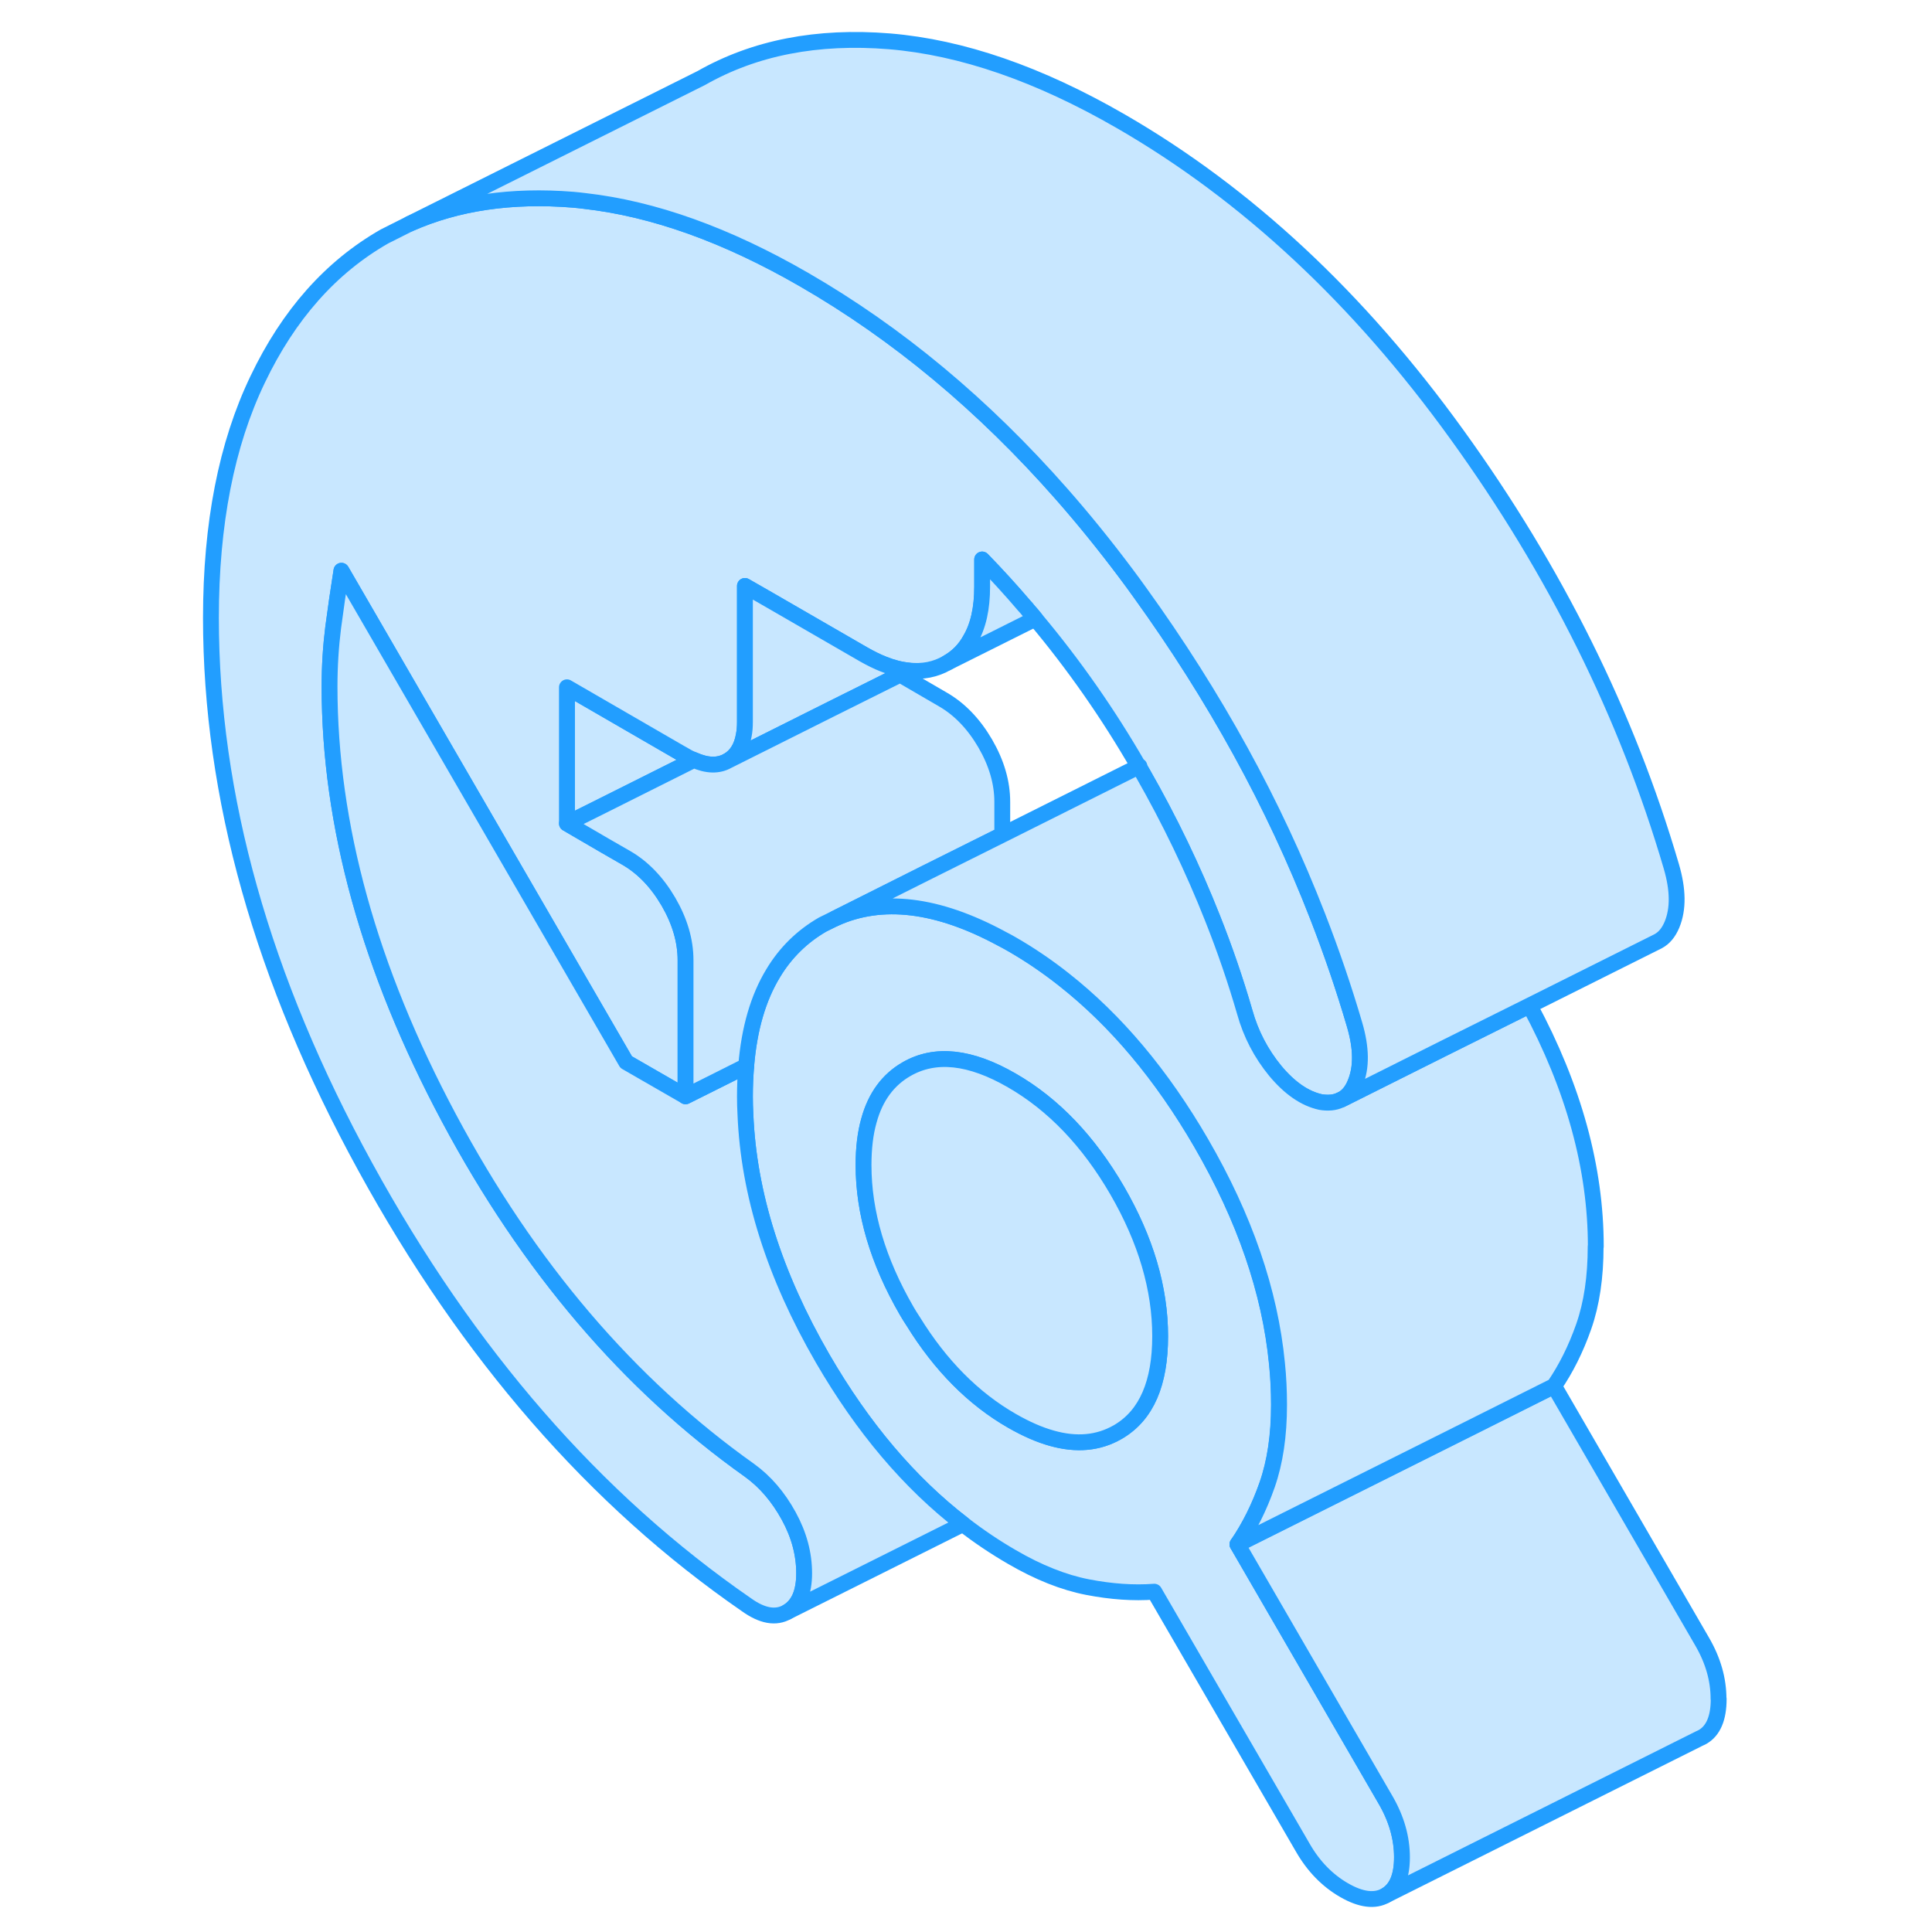 <svg width="48" height="48" viewBox="0 0 100 122" fill="#c8e7ff" xmlns="http://www.w3.org/2000/svg" stroke-width="1px" stroke-linecap="round" stroke-linejoin="round"><path d="M60.9 48.4C60.9 48.4 60.91 48.4 60.91 48.41C60.92 48.4 60.94 48.39 60.95 48.38L60.9 48.4Z" stroke="#229EFF" stroke-linejoin="round"/><path d="M32.82 47.99L32.16 48.32L26.39 51.21L24.8 52V43.4L31.92 47.52L32.29 47.73C32.47 47.84 32.65 47.92 32.82 47.99Z" stroke="#229EFF" stroke-linejoin="round"/><path d="M74.58 68.39C74.38 68.89 74.09 69.24 73.71 69.43L73.62 69.47C73.27 69.63 72.86 69.67 72.38 69.59C71.38 69.37 70.43 68.71 69.52 67.62C68.62 66.52 67.98 65.29 67.6 63.93C67.02 61.93 66.34 59.94 65.56 57.98C64.33 54.87 62.86 51.81 61.14 48.8C61.06 48.67 60.99 48.54 60.91 48.41C60.92 48.4 60.94 48.39 60.95 48.38L60.9 48.4C58.99 45.09 56.82 41.98 54.38 39.07C54.24 38.9 54.1 38.72 53.94 38.55C53.87 38.45 53.78 38.36 53.69 38.26C52.84 37.26 51.94 36.28 51.02 35.33V37.05C51.02 38.41 50.78 39.52 50.27 40.38C49.92 41.02 49.44 41.5 48.82 41.85C48.08 42.28 47.26 42.44 46.37 42.34H46.36C45.86 42.29 45.35 42.16 44.8 41.94C44.39 41.78 43.97 41.57 43.53 41.32L37.35 37.75L36.04 37V45.6C36.04 45.89 36.02 46.17 35.97 46.41C35.84 47.19 35.5 47.73 34.96 48.04C34.36 48.38 33.65 48.36 32.82 47.99C32.65 47.92 32.47 47.84 32.29 47.73L31.92 47.52L24.8 43.4V52L27.22 53.41L28.54 54.17C29.6 54.78 30.49 55.71 31.21 56.94C31.93 58.18 32.29 59.41 32.29 60.63V69.23L28.54 67.07L10.56 36.04C10.37 37.23 10.2 38.42 10.04 39.62C9.89 40.82 9.81 42.06 9.81 43.35C9.81 52.09 12.32 61.18 17.35 70.6C22.38 80.02 28.7 87.43 36.32 92.84C37.32 93.56 38.14 94.52 38.8 95.72C39.46 96.92 39.78 98.13 39.78 99.35C39.78 100.57 39.42 101.38 38.71 101.79C37.99 102.2 37.13 102.05 36.13 101.33C26.58 94.74 18.55 85.52 12.06 73.67C5.56 61.82 2.32 50.27 2.32 39.02C2.32 33.08 3.3 28.06 5.27 23.96C7.23 19.86 9.9 16.86 13.28 14.93L14.87 14.13C17.87 12.8 21.31 12.3 25.17 12.61C25.42 12.63 25.67 12.66 25.92 12.69C30.26 13.18 34.88 14.83 39.78 17.66C45.67 21.06 51.09 25.57 56.04 31.2C57.43 32.78 58.78 34.45 60.1 36.21C60.4 36.61 60.7 37.02 61 37.44C63.35 40.7 65.46 44.03 67.33 47.43C69.2 50.83 70.82 54.3 72.2 57.85C73.08 60.11 73.86 62.39 74.54 64.71C74.97 66.18 74.99 67.4 74.58 68.39Z" stroke="#229EFF" stroke-linejoin="round"/><path d="M54.38 39.07L48.82 41.85C49.44 41.5 49.92 41.02 50.27 40.39C50.78 39.52 51.02 38.41 51.02 37.05V35.33C51.94 36.28 52.84 37.26 53.69 38.26C53.78 38.36 53.87 38.45 53.94 38.55C54.1 38.72 54.24 38.9 54.38 39.07Z" stroke="#229EFF" stroke-linejoin="round"/><path d="M73.62 69.47L73.53 69.52" stroke="#229EFF" stroke-linejoin="round"/><path d="M76.5 113.67L67.14 97.52C67.88 96.44 68.51 95.19 69.01 93.76C69.51 92.33 69.76 90.65 69.76 88.71C69.76 87.84 69.72 86.97 69.63 86.1C69.19 81.56 67.59 76.91 64.84 72.17C62.35 67.88 59.46 64.44 56.17 61.85C55.12 61.02 54.03 60.28 52.9 59.63C52.67 59.5 52.44 59.37 52.22 59.26C48.18 57.08 44.68 56.66 41.72 58L40.95 58.38C39.65 59.13 38.6 60.16 37.82 61.46C36.88 63.01 36.31 64.96 36.12 67.31C36.07 67.93 36.04 68.57 36.04 69.24C36.04 69.61 36.05 69.98 36.07 70.35C36.27 75.38 37.9 80.52 40.95 85.79C43.48 90.15 46.43 93.64 49.81 96.24C50.8 97.01 51.83 97.7 52.9 98.32C54.58 99.3 56.18 99.93 57.67 100.22C59.17 100.51 60.58 100.61 61.89 100.51L71.26 116.66C71.94 117.85 72.82 118.75 73.88 119.36C74.94 119.97 75.82 120.08 76.5 119.69C77.19 119.3 77.53 118.49 77.53 117.28C77.53 116.07 77.19 114.86 76.5 113.67ZM59.67 90.38C59.67 90.38 59.59 90.43 59.55 90.45C58.35 91.13 56.98 91.26 55.42 90.82C54.63 90.6 53.79 90.23 52.9 89.72C50.46 88.32 48.38 86.22 46.66 83.43C46.51 83.21 46.38 82.99 46.25 82.77C44.44 79.64 43.53 76.58 43.53 73.57C43.53 72.51 43.64 71.57 43.87 70.76C44.28 69.26 45.08 68.18 46.25 67.51C48.06 66.47 50.27 66.71 52.9 68.23C55.52 69.74 57.74 72.06 59.55 75.18C61.36 78.31 62.26 81.37 62.26 84.38C62.26 87.39 61.4 89.33 59.67 90.38Z" stroke="#229EFF" stroke-linejoin="round"/><path d="M62.26 84.38C62.26 87.32 61.4 89.33 59.67 90.38C59.63 90.4 59.59 90.43 59.55 90.45C58.35 91.13 56.98 91.26 55.42 90.82C54.63 90.6 53.79 90.23 52.9 89.72C50.46 88.32 48.38 86.22 46.66 83.43C46.51 83.21 46.38 82.99 46.25 82.77C44.44 79.64 43.53 76.58 43.53 73.57C43.53 72.51 43.64 71.57 43.87 70.76C44.28 69.26 45.08 68.18 46.25 67.51C48.06 66.47 50.27 66.71 52.9 68.23C55.52 69.74 57.74 72.06 59.55 75.18C61.36 78.31 62.26 81.37 62.26 84.38Z" stroke="#229EFF" stroke-linejoin="round"/><path d="M39.78 99.35C39.78 98.13 39.46 96.92 38.8 95.72C38.14 94.52 37.32 93.56 36.32 92.84C28.7 87.43 22.38 80.02 17.35 70.6C12.32 61.18 9.81 52.09 9.81 43.35C9.81 42.06 9.89 40.82 10.04 39.62C10.2 38.42 10.37 37.23 10.56 36.04L28.54 67.07L32.29 69.23L34.61 68.07L36.12 67.32C36.07 67.93 36.04 68.57 36.04 69.24C36.04 69.61 36.05 69.98 36.07 70.35C36.27 75.38 37.9 80.52 40.95 85.79C43.48 90.15 46.43 93.64 49.81 96.24L38.71 101.79C39.42 101.38 39.78 100.57 39.78 99.35Z" stroke="#229EFF" stroke-linejoin="round"/><path d="M97.53 107.28C97.53 108.49 97.19 109.3 96.5 109.69L96.29 109.79L76.5 119.69C77.19 119.3 77.53 118.49 77.53 117.28C77.53 116.07 77.19 114.86 76.5 113.67L67.14 97.52L81.08 90.55L87.13 87.52L96.49 103.67C97.18 104.86 97.52 106.06 97.52 107.28H97.53Z" stroke="#229EFF" stroke-linejoin="round"/><path d="M46.36 42.34L45.84 42.6L41.43 44.8L34.96 48.04C35.5 47.73 35.84 47.19 35.97 46.42C36.02 46.17 36.04 45.89 36.04 45.6V37L37.35 37.75L43.53 41.32C43.97 41.57 44.39 41.78 44.8 41.94C45.35 42.16 45.86 42.29 46.36 42.34Z" stroke="#229EFF" stroke-linejoin="round"/><path d="M52.29 50.63V52.71L47.42 55.14L41.72 58L40.95 58.38C39.65 59.13 38.6 60.16 37.82 61.46C36.88 63.01 36.31 64.96 36.12 67.31L34.61 68.07L32.29 69.23V60.63C32.29 59.41 31.93 58.18 31.21 56.94C30.49 55.71 29.6 54.78 28.54 54.17L27.22 53.41L24.8 52L26.39 51.21L32.16 48.32L32.82 47.99C33.65 48.36 34.36 48.38 34.96 48.04L41.43 44.8L45.84 42.6L48.54 44.17C49.6 44.78 50.49 45.71 51.21 46.94C51.93 48.18 52.29 49.41 52.29 50.63Z" stroke="#229EFF" stroke-linejoin="round"/><path d="M89.76 78.71C89.76 80.65 89.51 82.33 89.01 83.76C88.51 85.19 87.88 86.44 87.14 87.52L81.09 90.55L67.15 97.52C67.89 96.44 68.52 95.19 69.02 93.76C69.52 92.33 69.77 90.65 69.77 88.71C69.77 87.84 69.73 86.97 69.64 86.1C69.2 81.56 67.6 76.91 64.85 72.17C62.36 67.88 59.47 64.44 56.18 61.85C55.13 61.02 54.04 60.28 52.91 59.63C52.68 59.5 52.45 59.37 52.23 59.26C48.19 57.08 44.69 56.66 41.73 58L47.43 55.14L52.3 52.71L60.91 48.4C60.91 48.4 60.92 48.4 60.92 48.41C61 48.54 61.07 48.67 61.15 48.8C62.87 51.81 64.34 54.87 65.57 57.98C66.35 59.94 67.03 61.93 67.61 63.93C67.99 65.29 68.63 66.52 69.53 67.62C70.44 68.71 71.39 69.37 72.39 69.59C72.87 69.67 73.28 69.63 73.63 69.47L73.72 69.43L80.13 66.22L85.59 63.5C88.38 68.69 89.77 73.76 89.77 78.71H89.76Z" stroke="#229EFF" stroke-linejoin="round"/><path d="M94.58 58.39C94.37 58.89 94.08 59.24 93.7 59.44L93.66 59.46L85.58 63.5L80.12 66.22L73.71 69.43C74.09 69.24 74.38 68.89 74.58 68.39C74.99 67.4 74.97 66.18 74.54 64.71C73.86 62.39 73.08 60.11 72.2 57.85C70.82 54.3 69.2 50.83 67.33 47.43C65.46 44.03 63.35 40.7 61 37.44C60.7 37.02 60.4 36.61 60.1 36.21C58.78 34.45 57.43 32.78 56.04 31.2C51.09 25.57 45.67 21.06 39.78 17.66C34.88 14.83 30.26 13.18 25.92 12.69C25.67 12.66 25.42 12.63 25.17 12.61C21.31 12.3 17.87 12.8 14.87 14.13L33.28 4.93C36.65 3.01 40.61 2.24 45.17 2.61C49.73 2.99 54.6 4.67 59.78 7.66C67.71 12.24 74.79 18.83 81 27.44C87.21 36.04 91.73 45.13 94.54 54.71C94.97 56.18 94.99 57.4 94.58 58.39Z" stroke="#229EFF" stroke-linejoin="round"/></svg>